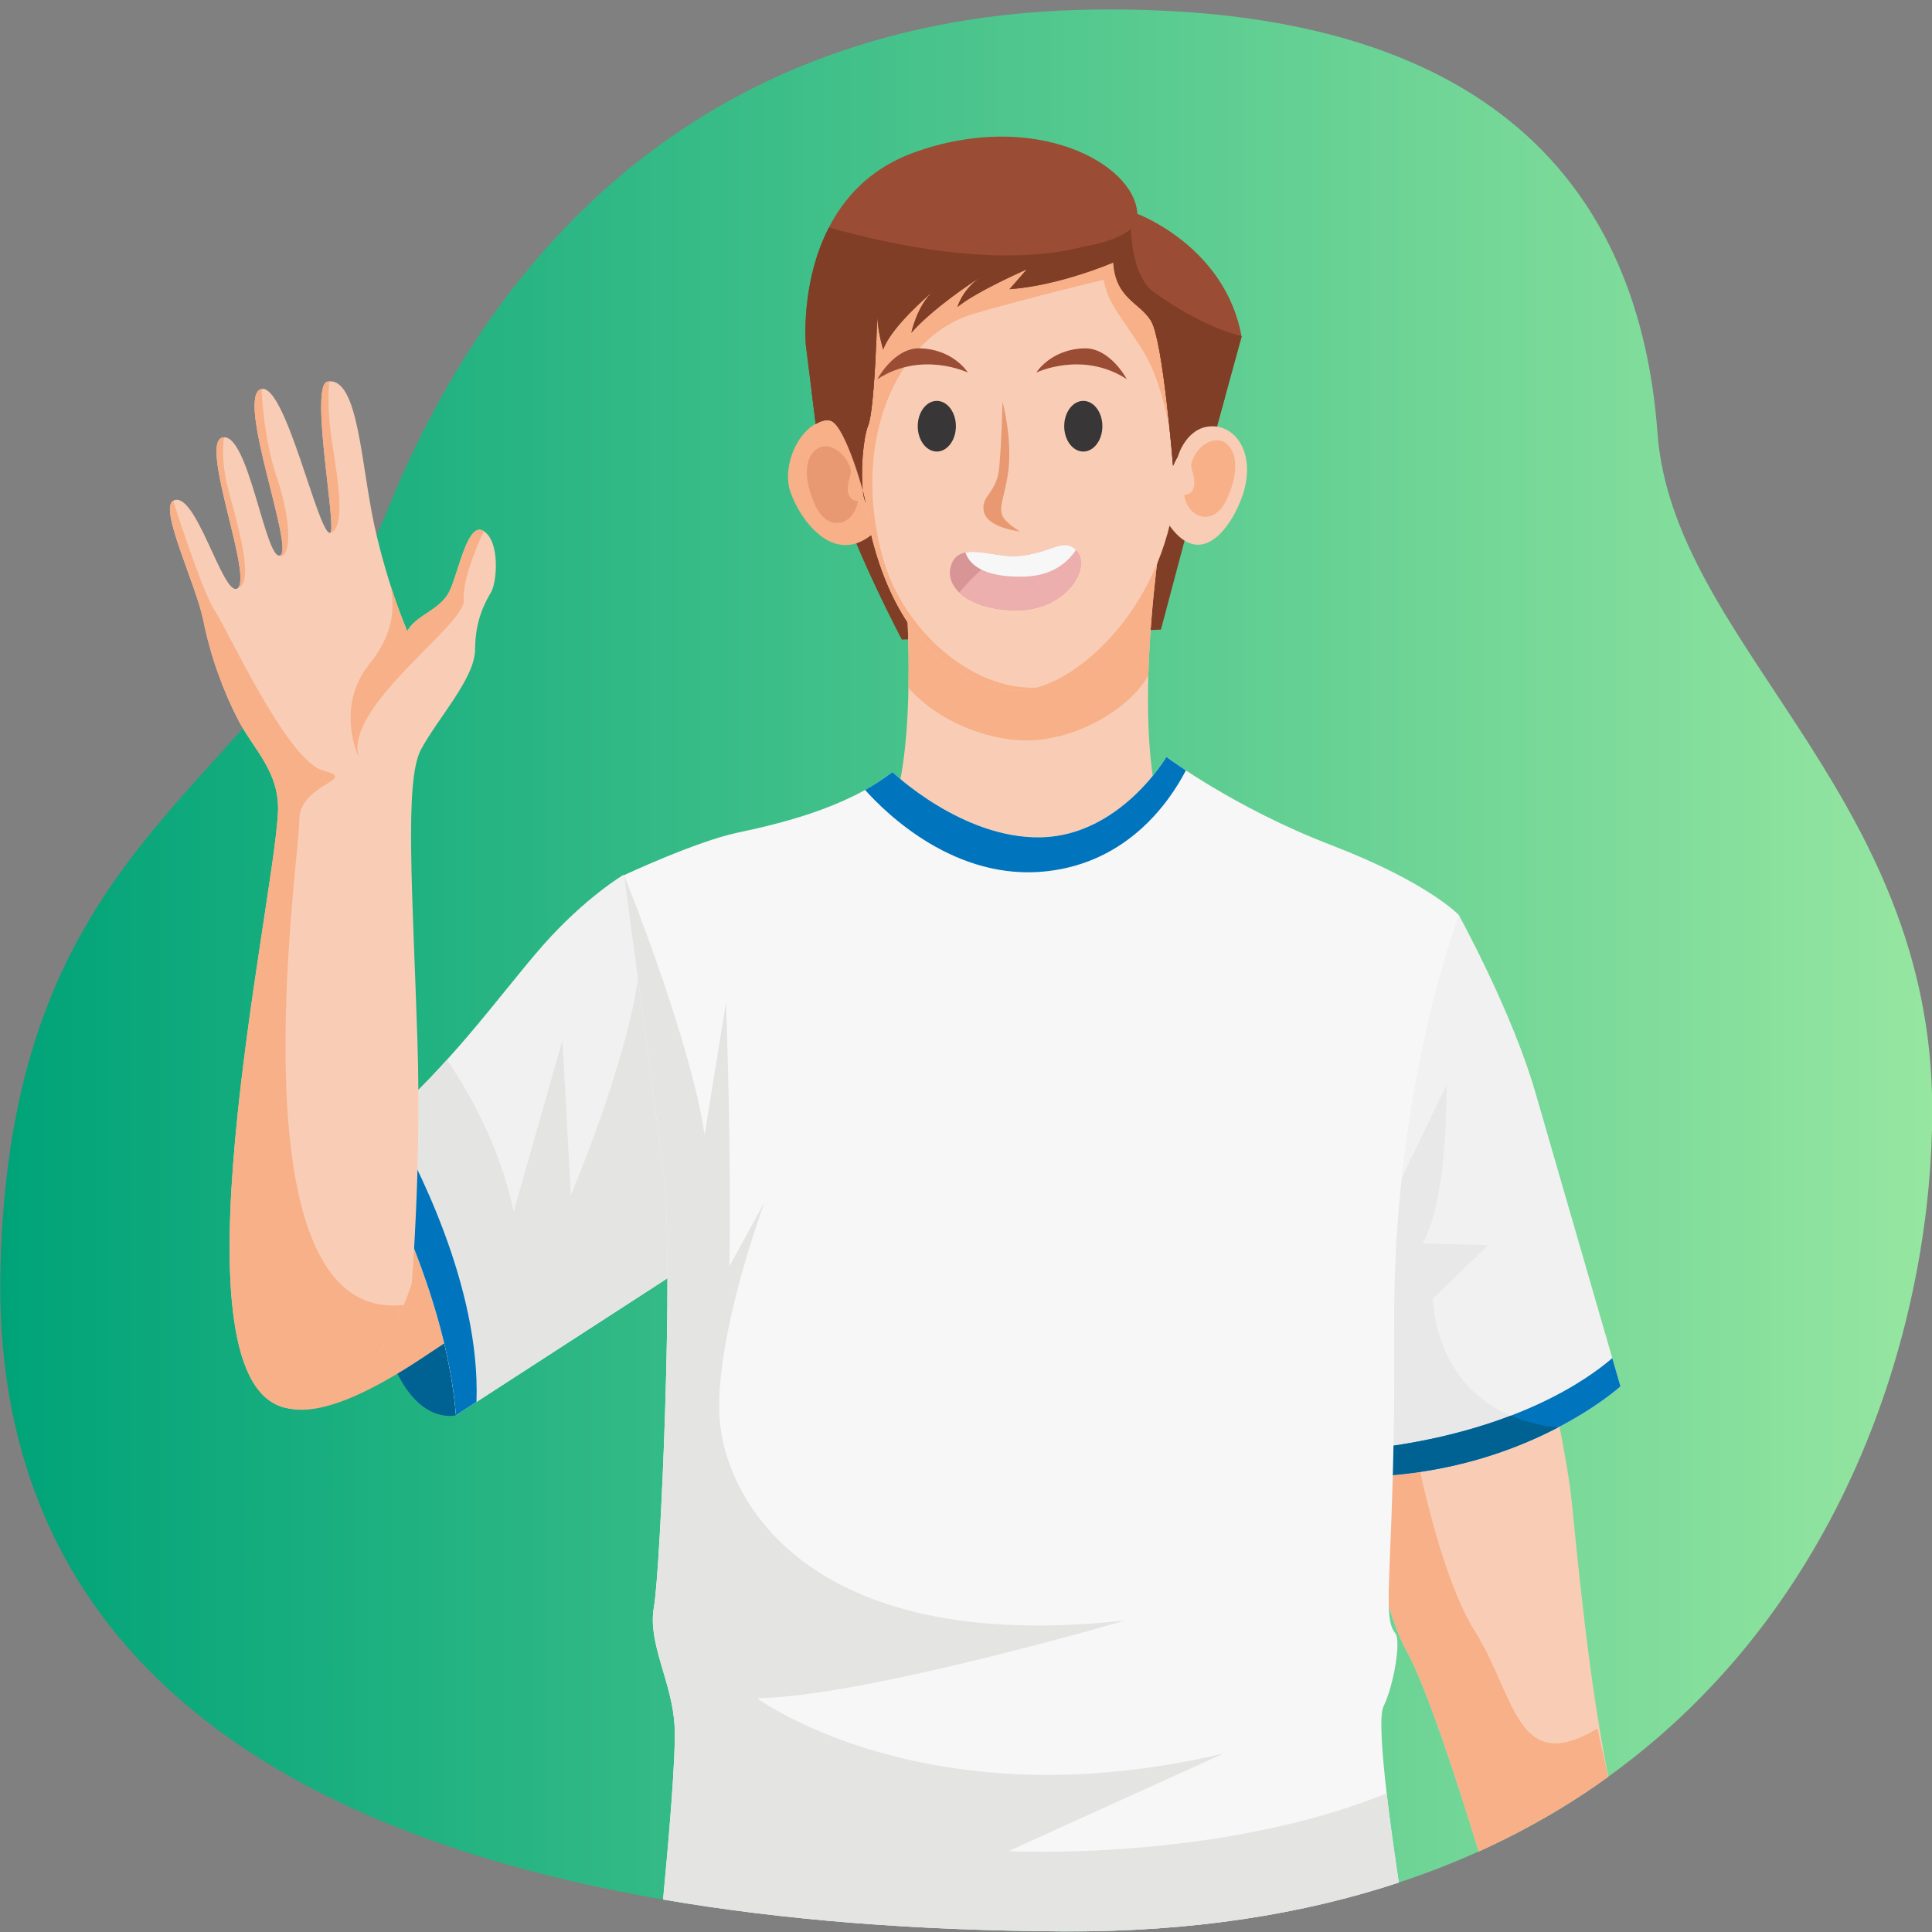 <svg width="105" height="105" viewBox="0 0 105 105" fill="none" xmlns="http://www.w3.org/2000/svg">
<rect x="0" y="0" width="105" height="105" fill="#808080" stroke="none"/>
<g clip-path="url(#clip0_751_14763)">
<path fill-rule="evenodd" clip-rule="evenodd" d="M105.012 60.063C105.014 60.492 105.012 60.929 105 61.371C104.74 72.407 100.194 87.349 87.405 96.56C87.403 96.565 87.4 96.565 87.398 96.567C85.284 98.092 82.945 99.457 80.363 100.624H80.361C78.984 101.247 77.54 101.81 76.022 102.311C70.822 104.032 64.782 105.005 57.788 104.967C49.787 104.924 42.513 104.351 36.036 103.235C12.602 99.194 -0.422 88.022 0.024 68.962C0.594 44.633 14.702 43.303 21.102 27.608C27.947 10.823 40.874 0.814 59.282 0.523C81.179 0.179 89.114 10.4 90.08 23.528C90.911 34.777 104.542 42.776 105 59.426C105.007 59.636 105.009 59.848 105.012 60.063Z" fill="url(#paint0_linear_751_14763)"/>
<path fill-rule="evenodd" clip-rule="evenodd" d="M24.781 76.915C24.781 76.915 22.666 77.515 21.27 73.903L24.581 72.426L24.781 76.915Z" fill="#006293"/>
<path fill-rule="evenodd" clip-rule="evenodd" d="M87.405 96.56C87.403 96.564 87.401 96.564 87.398 96.567C85.284 98.092 82.945 99.457 80.363 100.624H80.361C79.244 96.963 77.533 91.665 76.421 89.68C74.653 86.523 73.631 77.307 71.133 71.684C71.133 71.684 71.51 64.931 81.764 63.563C81.764 63.563 85.019 77.774 85.391 81.347C85.78 85.081 86.3 90.945 87.405 96.56Z" fill="#F9CDB5"/>
<path fill-rule="evenodd" clip-rule="evenodd" d="M87.398 96.567C85.284 98.092 82.945 99.457 80.363 100.624H80.361C79.244 96.963 77.533 91.665 76.421 89.68C76.085 89.078 75.777 88.26 75.478 87.286V87.284C74.211 83.143 73.156 76.235 71.133 71.684C71.133 71.684 70.109 67.141 76.087 64.936C77.144 64.544 78.423 64.227 79.967 64.022C79.967 64.022 80.313 66.15 80.812 68.964C79.342 69.515 77.259 70.753 75.991 73.498C75.991 73.498 77.473 84.408 80.187 88.711C82.353 92.147 82.408 96.593 86.816 93.944C87.019 94.834 87.215 95.712 87.398 96.567Z" fill="#F7B088"/>
<path fill-rule="evenodd" clip-rule="evenodd" d="M28.207 55.182C28.207 55.182 15.476 66.586 14.215 70.465C14.215 70.465 11.033 81.737 23.002 73.768C34.971 65.8 35.066 66.093 35.044 65.575C35.023 65.058 34.697 52.843 28.207 55.182Z" fill="#F7B088"/>
<path fill-rule="evenodd" clip-rule="evenodd" d="M19.724 61.939C19.724 61.939 24.21 69.662 24.781 76.915L38.95 67.739L33.909 47.533C33.909 47.533 31.839 48.739 29.511 51.374C27.183 54.009 24.109 58.483 19.724 61.939Z" fill="#F1F1F1"/>
<path fill-rule="evenodd" clip-rule="evenodd" d="M34.835 51.242L38.95 67.739L24.781 76.915C24.21 69.661 19.724 61.939 19.724 61.939C21.434 60.59 22.945 59.088 24.29 57.599C25.391 59.207 27.154 62.205 27.918 65.839L30.567 56.535L31.026 64.957C31.026 64.957 34.789 56.073 34.796 51.607C34.796 51.465 34.809 51.343 34.835 51.242Z" fill="#E4E5E3"/>
<path fill-rule="evenodd" clip-rule="evenodd" d="M21.186 60.71C22.544 63.064 26.131 69.909 25.895 76.194L24.781 76.915C24.21 69.661 19.724 61.939 19.724 61.939C20.228 61.541 20.715 61.13 21.186 60.71Z" fill="#0074BD"/>
<path fill-rule="evenodd" clip-rule="evenodd" d="M22.378 69.75C22.378 69.75 22.904 63.389 22.687 56.599C22.43 48.526 21.972 42.444 22.873 40.748C23.773 39.053 25.82 36.862 25.821 35.288C25.822 33.714 26.365 32.733 26.687 32.187C27.009 31.641 27.187 29.452 26.295 28.869C25.403 28.285 24.927 31.129 24.421 32.149C23.915 33.169 22.586 33.435 22.136 34.301C22.136 34.301 21.099 31.96 20.357 28.605C19.616 25.249 19.481 20.441 17.801 20.738C16.794 20.916 18.352 28.891 17.937 28.959C17.29 29.065 15.476 20.632 14.159 21.157C12.841 21.682 16.024 29.875 15.223 30.186C14.422 30.498 13.473 23.272 12.046 23.793C10.872 24.222 13.819 31.539 12.881 31.992C12.093 32.371 10.613 26.542 9.412 27.218C8.637 27.654 10.654 31.755 11.048 33.71C11.441 35.666 12.133 37.569 12.963 39.158C13.793 40.748 15.219 41.967 15.107 44.174C14.838 49.452 8.983 75.461 15.672 76.541C20.083 77.254 22.378 69.75 22.378 69.75Z" fill="#F9CDB5"/>
<path fill-rule="evenodd" clip-rule="evenodd" d="M21.241 31.866C21.728 33.38 22.136 34.301 22.136 34.301C22.586 33.434 23.915 33.168 24.421 32.148C24.923 31.137 25.395 28.332 26.273 28.854C26.281 28.859 26.288 28.863 26.295 28.868C26.295 28.868 25.106 31.304 25.2 32.638C25.294 33.973 18.668 38.403 19.498 41.166C19.498 41.166 18.187 38.447 20.071 36.099C21.497 34.323 21.406 32.94 21.241 31.866Z" fill="#F7B088"/>
<path fill-rule="evenodd" clip-rule="evenodd" d="M17.895 20.726L17.897 20.733C17.897 20.733 17.738 21.903 18.011 23.78C18.283 25.656 18.865 28.606 17.962 28.971L17.957 28.948C18.298 28.611 16.811 20.912 17.801 20.737C17.833 20.732 17.864 20.728 17.895 20.726ZM14.286 21.133L14.218 21.26C14.218 21.26 14.331 23.876 15.036 25.925C15.741 27.975 15.902 30.028 15.275 30.246L15.252 30.169C15.942 29.663 12.857 21.674 14.158 21.156C14.2 21.139 14.243 21.132 14.286 21.133ZM12.179 23.766L12.173 23.806C12.173 23.806 11.955 24.934 12.431 26.706C12.908 28.477 13.832 31.623 12.963 31.935L12.959 31.926C13.633 31.075 10.909 24.208 12.046 23.793C12.091 23.776 12.135 23.767 12.179 23.766Z" fill="#F7B088"/>
<path fill-rule="evenodd" clip-rule="evenodd" d="M9.402 27.224L9.412 27.218C9.412 27.218 10.993 32.193 11.685 33.211C12.377 34.229 15.616 41.389 17.59 41.888C19.564 42.387 16.223 42.568 16.264 44.62C16.301 46.513 12.431 72.005 21.947 70.919C21.093 72.999 18.976 77.075 15.672 76.541C8.983 75.461 14.838 49.452 15.107 44.174C15.22 41.967 13.794 40.748 12.963 39.159C12.133 37.569 11.441 35.666 11.048 33.711C10.655 31.763 8.653 27.688 9.402 27.224Z" fill="#F7B088"/>
<path fill-rule="evenodd" clip-rule="evenodd" d="M65.681 24.485L63.094 34.218L49.011 34.76C49.011 34.76 44.303 25.827 45.581 24.982C46.858 24.137 65.681 24.485 65.681 24.485Z" fill="#803E26"/>
<path fill-rule="evenodd" clip-rule="evenodd" d="M63.297 27.712L48.995 28.946C48.995 28.946 50.54 43.224 47.448 45.685C44.327 48.171 50.665 58.912 55.895 58.503C61.93 58.031 66.691 50.536 63.832 45.958C60.936 41.319 63.297 27.712 63.297 27.712Z" fill="#F9CDB5"/>
<path fill-rule="evenodd" clip-rule="evenodd" d="M49.372 37.388C49.45 33.15 48.994 28.946 48.994 28.946L63.297 27.712C63.297 27.712 62.539 32.08 62.409 36.711C61.445 38.433 58.644 40.208 55.843 40.24C53.96 40.262 51.188 39.409 49.372 37.388Z" fill="#F7B088"/>
<path fill-rule="evenodd" clip-rule="evenodd" d="M47.359 24.757C47.359 24.757 46.916 22.866 45.239 22.809C43.562 22.75 42.476 25.172 42.929 26.646C43.383 28.119 45.462 31.26 47.886 28.576L47.359 24.757Z" fill="#F7B088"/>
<path fill-rule="evenodd" clip-rule="evenodd" d="M46.624 27.231C46.624 27.231 46.023 27.261 46.077 26.484C46.132 25.706 46.46 25.809 46.02 25.031C45.739 24.533 45.124 24.145 44.634 24.286C43.957 24.48 43.422 25.563 44.328 27.504C45.016 28.979 46.433 28.521 46.624 27.231Z" fill="#E89972"/>
<path fill-rule="evenodd" clip-rule="evenodd" d="M64.359 26.898C64.359 26.898 64.961 26.928 64.906 26.151C64.852 25.373 64.524 25.477 64.964 24.698C65.245 24.2 65.859 23.812 66.35 23.953C67.027 24.147 67.562 25.23 66.656 27.171C65.968 28.646 64.55 28.188 64.359 26.898Z" fill="#C9C9C9"/>
<path fill-rule="evenodd" clip-rule="evenodd" d="M56.518 10.034C52.198 9.786 45.615 12.845 46.746 25.325C47.63 35.072 52.473 37.467 55.258 37.525C58.164 37.585 63.209 33.258 63.907 26.609C64.604 19.96 66.258 10.594 56.518 10.034Z" fill="#F9CDB5"/>
<path fill-rule="evenodd" clip-rule="evenodd" d="M56.348 37.371C55.963 37.479 55.596 37.532 55.258 37.525C52.473 37.467 47.63 35.072 46.746 25.325C45.615 12.845 52.198 9.786 56.518 10.034C64.788 10.509 64.844 17.332 64.245 23.451C63.814 23.728 63.639 23.889 63.639 23.889C63.639 23.889 63.272 20.841 62.056 18.961C60.841 17.081 60.203 16.453 59.984 15.204C59.984 15.204 55.979 16.16 52.948 17.043C48.684 18.286 46.171 24.1 48.028 30.48C49.105 34.177 52.762 37.525 56.348 37.371Z" fill="#F7B088"/>
<path fill-rule="evenodd" clip-rule="evenodd" d="M54.484 21.828C54.484 21.828 55.076 23.975 54.762 25.867C54.449 27.758 53.921 27.928 55.429 28.883C55.429 28.883 53.671 28.696 53.473 27.815C53.275 26.933 54.17 26.841 54.304 25.423C54.437 24.004 54.484 21.828 54.484 21.828Z" fill="#E89972"/>
<path fill-rule="evenodd" clip-rule="evenodd" d="M51.717 30.644C52.199 29.406 54.013 30.33 55.326 30.223C57.195 30.069 57.886 29.082 58.571 30.022C59.257 30.962 57.895 33.139 55.324 33.169C52.751 33.199 51.218 31.927 51.717 30.644Z" fill="#D89595"/>
<path fill-rule="evenodd" clip-rule="evenodd" d="M58.875 21.787C59.447 21.787 59.912 22.404 59.912 23.164C59.912 23.923 59.447 24.541 58.875 24.541C58.302 24.541 57.838 23.923 57.838 23.164C57.838 22.404 58.302 21.787 58.875 21.787Z" fill="#383637"/>
<path fill-rule="evenodd" clip-rule="evenodd" d="M50.914 21.787C51.486 21.787 51.951 22.404 51.951 23.164C51.951 23.923 51.486 24.541 50.914 24.541C50.342 24.541 49.877 23.923 49.877 23.164C49.877 22.404 50.342 21.787 50.914 21.787Z" fill="#383637"/>
<path fill-rule="evenodd" clip-rule="evenodd" d="M56.322 20.248C56.322 20.248 58.832 19.041 61.24 20.608C61.24 20.608 60.335 18.891 58.926 18.932C57.092 18.985 56.322 20.248 56.322 20.248Z" fill="#9B4C34"/>
<path fill-rule="evenodd" clip-rule="evenodd" d="M52.601 20.248C52.601 20.248 50.092 19.041 47.683 20.608C47.683 20.608 48.588 18.891 49.998 18.932C51.831 18.985 52.601 20.248 52.601 20.248Z" fill="#9B4C34"/>
<path fill-rule="evenodd" clip-rule="evenodd" d="M60.503 14.266C60.503 14.266 57.585 15.528 54.865 15.717L55.805 14.641C55.805 14.641 53.158 15.788 52.037 16.68C52.037 16.68 52.325 15.638 53.448 14.958C53.448 14.958 50.894 16.548 49.529 18.083C49.529 18.083 49.871 16.513 50.773 15.784C50.773 15.784 48.47 17.682 48 18.994C48 18.994 47.742 18.191 47.676 17.27C47.676 17.27 47.532 22.237 47.187 23.109C46.842 23.981 46.746 26.251 46.957 27.044C47.168 27.836 46.889 26.655 46.889 26.655C46.889 26.655 45.825 22.792 45.048 22.849C45.048 22.849 44.791 22.738 44.333 23.043L43.795 18.752C43.795 18.752 43.068 10.713 49.621 8.309C56.174 5.906 61.679 8.863 61.812 11.622C61.812 11.622 66.599 13.397 67.478 18.294L66.139 23.17C66.139 23.17 64.591 23.388 63.751 25.317C63.751 25.317 63.208 18.498 62.559 17.447C61.911 16.397 60.645 16.258 60.503 14.266Z" fill="#9B4C34"/>
<path fill-rule="evenodd" clip-rule="evenodd" d="M45.05 12.36C48.406 13.314 54.347 14.599 58.934 13.395C58.934 13.395 60.701 13.131 61.468 12.439C61.468 12.439 61.461 14.993 62.722 15.889C63.642 16.542 65.464 17.746 67.474 18.275L67.478 18.294L66.139 23.17C66.139 23.17 64.591 23.388 63.751 25.317C63.751 25.317 63.208 18.498 62.559 17.447C61.911 16.397 60.645 16.258 60.503 14.266C60.503 14.266 57.585 15.527 54.865 15.717L55.805 14.641C55.805 14.641 53.158 15.788 52.037 16.68C52.037 16.68 52.305 15.712 53.33 15.033C53.406 14.984 53.448 14.958 53.448 14.958C53.408 14.982 53.368 15.008 53.33 15.033C52.812 15.365 50.719 16.745 49.529 18.083C49.529 18.083 49.856 16.58 50.715 15.833C50.753 15.801 50.773 15.784 50.773 15.784C50.754 15.8 50.735 15.816 50.715 15.833C50.356 16.137 48.426 17.805 48 18.994C48 18.994 47.743 18.191 47.676 17.27C47.676 17.27 47.533 22.237 47.187 23.108C46.893 23.853 46.78 25.616 46.884 26.609L46.888 26.644L46.889 26.655C46.897 26.687 47.165 27.825 46.957 27.044C46.929 26.938 46.906 26.806 46.889 26.655L46.889 26.655L46.888 26.644L46.886 26.629L46.884 26.609C46.836 26.176 45.775 22.795 45.047 22.849C45.047 22.849 44.79 22.738 44.333 23.043L43.795 18.752C43.795 18.752 43.491 15.387 45.05 12.36Z" fill="#803E26"/>
<path fill-rule="evenodd" clip-rule="evenodd" d="M62.559 17.447C63.494 18.943 65.663 20.835 66.571 21.594L66.139 23.17C66.139 23.17 64.591 23.388 63.751 25.317C63.751 25.317 63.212 18.551 62.567 17.46L62.559 17.447ZM47.584 19.441C47.507 20.895 47.378 22.627 47.187 23.109C46.892 23.853 46.779 25.616 46.884 26.61L46.889 26.655C46.896 26.687 47.164 27.826 46.957 27.044C46.929 26.938 46.906 26.807 46.889 26.655L46.889 26.655L46.884 26.61C46.836 26.177 45.775 22.796 45.047 22.849C45.047 22.849 44.806 22.777 44.333 23.043L44.112 21.279C45.468 20.738 47.047 19.856 47.584 19.441Z" fill="#803E26"/>
<path fill-rule="evenodd" clip-rule="evenodd" d="M54.35 30.17C54.688 30.217 55.021 30.247 55.326 30.223C57.196 30.069 57.886 29.082 58.572 30.022C59.257 30.962 57.896 33.139 55.324 33.169C53.867 33.186 52.743 32.786 52.133 32.202C52.598 31.645 53.359 30.843 54.35 30.17Z" fill="#EDAEAE"/>
<path fill-rule="evenodd" clip-rule="evenodd" d="M52.467 30.026C53.248 29.87 54.41 30.298 55.326 30.223C57.103 30.077 57.815 29.177 58.47 29.897C58.017 30.576 57.186 31.285 55.711 31.334C53.751 31.399 52.747 30.854 52.467 30.026Z" fill="#F7F7F7"/>
<path fill-rule="evenodd" clip-rule="evenodd" d="M64.034 24.757C64.034 24.757 64.484 23.228 65.809 23.17C67.133 23.111 68.187 24.565 67.616 26.649C67.216 28.112 65.465 31.238 63.55 28.554L64.034 24.757Z" fill="#F9CDB5"/>
<path fill-rule="evenodd" clip-rule="evenodd" d="M64.359 26.898C64.359 26.898 64.961 26.928 64.906 26.151C64.852 25.373 64.524 25.477 64.964 24.698C65.245 24.2 65.859 23.812 66.35 23.953C67.027 24.147 67.562 25.23 66.656 27.171C65.968 28.646 64.55 28.188 64.359 26.898Z" fill="#F7B088"/>
<path fill-rule="evenodd" clip-rule="evenodd" d="M79.289 49.741C79.289 49.741 82.176 54.976 83.442 59.363C84.708 63.749 88.069 75.346 88.069 75.346C88.069 75.346 83.022 79.952 74.435 80.243C74.435 80.243 71.874 57.331 79.289 49.741Z" fill="#F1F1F1"/>
<path fill-rule="evenodd" clip-rule="evenodd" d="M79.278 49.767C79.06 50.291 75.578 58.781 75.995 64.403L78.612 58.981C78.612 58.981 78.72 65.197 77.303 67.582L80.879 67.67L77.873 70.579C77.873 70.579 77.891 76.853 84.672 77.582C82.333 78.801 78.853 80.093 74.435 80.243C74.435 80.243 71.874 57.331 79.289 49.741L79.278 49.767Z" fill="#E8E8E8"/>
<path fill-rule="evenodd" clip-rule="evenodd" d="M87.624 73.81L88.069 75.346C88.069 75.346 83.022 79.952 74.435 80.243C74.435 80.243 74.374 79.701 74.299 78.757C82.257 77.875 86.32 74.943 87.624 73.81Z" fill="#0074BD"/>
<path fill-rule="evenodd" clip-rule="evenodd" d="M82.104 76.94C82.829 77.249 83.678 77.475 84.672 77.581C84.124 77.867 83.514 78.157 82.843 78.435L82.777 78.462L82.71 78.489L82.698 78.494L82.643 78.517L82.628 78.523L82.576 78.544L82.558 78.55L82.508 78.571L82.489 78.578L82.439 78.598L82.419 78.606L82.371 78.625L82.349 78.633L82.302 78.651L82.279 78.66L82.232 78.678L82.208 78.687L82.163 78.705L82.138 78.714L82.093 78.731L82.067 78.741L82.022 78.757L81.996 78.767L81.951 78.784L81.924 78.793L81.879 78.81L81.852 78.82L81.808 78.836L81.78 78.846L81.735 78.862L81.707 78.872L81.662 78.888L81.634 78.897L81.589 78.913L81.561 78.923L81.516 78.939L81.487 78.949L81.442 78.964L81.413 78.974L81.368 78.989L81.339 78.999L81.293 79.015L81.264 79.024L81.217 79.04L81.189 79.049L81.141 79.065L81.114 79.074L81.064 79.09L81.038 79.098L80.986 79.115L80.962 79.123L80.885 79.147L80.808 79.171L80.73 79.195L80.652 79.219L80.574 79.243L80.496 79.266L80.468 79.274L80.417 79.289L80.386 79.298L80.338 79.312L80.306 79.322L80.259 79.335L80.225 79.345L80.179 79.358L80.144 79.367L80.099 79.38L80.063 79.39L80.019 79.402L79.982 79.412L79.938 79.424L79.9 79.434L79.856 79.446L79.819 79.456L79.775 79.467L79.737 79.477L79.693 79.489L79.654 79.499L79.61 79.51L79.572 79.52L79.528 79.531L79.489 79.54L79.445 79.551L79.405 79.561L79.361 79.572L79.321 79.581L79.277 79.592L79.237 79.602L79.193 79.612L79.153 79.621L79.108 79.632L79.068 79.641L79.023 79.651L78.983 79.661L78.938 79.671L78.898 79.68L78.852 79.69L78.812 79.699L78.766 79.708L78.725 79.717L78.68 79.727L78.639 79.736L78.593 79.745L78.552 79.754L78.505 79.763L78.465 79.772L78.418 79.781L78.377 79.789L78.329 79.799L78.289 79.806L78.24 79.816L78.201 79.823L78.151 79.833L78.112 79.84L78.061 79.85L78.023 79.857L77.933 79.873L77.844 79.889L77.754 79.905L77.663 79.92L77.573 79.935L77.534 79.941L77.481 79.95L77.441 79.956L77.39 79.964L77.348 79.971L77.298 79.979L77.256 79.985L77.206 79.993L77.163 79.999L77.113 80.006L77.07 80.012L77.02 80.019L76.977 80.025L76.927 80.032L76.883 80.038L76.833 80.045L76.789 80.051L76.739 80.057L76.695 80.063L76.645 80.069L76.6 80.075L76.55 80.081L76.478 80.089L76.47 80.09L76.384 80.1L76.378 80.101L76.289 80.111L76.192 80.121L76.097 80.131L76.007 80.14L76.001 80.14L75.913 80.149L75.905 80.15L75.818 80.158L75.808 80.158L75.722 80.166L75.711 80.167L75.626 80.174L75.614 80.175L75.529 80.182L75.517 80.183L75.432 80.189L75.413 80.191L75.39 80.193L75.364 80.195L75.341 80.196L75.315 80.198L75.291 80.2L75.265 80.201L75.241 80.203L75.215 80.205L75.192 80.206L75.165 80.208L75.141 80.209L75.115 80.211L75.091 80.212L75.042 80.215L74.992 80.218L74.942 80.221L74.891 80.224L74.841 80.226L74.79 80.229L74.74 80.231L74.689 80.233L74.638 80.236L74.588 80.238L74.537 80.24L74.486 80.242L74.435 80.243L74.433 80.223L74.431 80.208L74.426 80.16L74.419 80.093L74.409 79.997L74.406 79.959L74.403 79.934L74.396 79.869L74.395 79.85L74.385 79.755L74.376 79.651L74.374 79.625L74.365 79.536L74.363 79.507L74.353 79.401L74.352 79.382L74.34 79.245L74.327 79.094L74.326 79.087L74.313 78.937L74.311 78.913C74.307 78.862 74.303 78.81 74.299 78.757C77.51 78.401 80.087 77.711 82.104 76.94Z" fill="#006293"/>
<path fill-rule="evenodd" clip-rule="evenodd" d="M76.087 64.936C75.879 67.141 75.755 69.522 75.772 72.042C75.832 81.301 75.419 85.358 75.478 87.284V87.286C75.5 88.055 75.598 88.484 75.832 88.768C76.163 89.171 75.741 91.615 75.19 92.741C74.953 93.223 75.109 95.278 75.362 97.464C75.392 97.731 75.426 97.999 75.459 98.268C75.469 98.354 75.481 98.44 75.49 98.526C75.505 98.636 75.519 98.748 75.533 98.858C75.559 99.061 75.586 99.261 75.614 99.459C75.624 99.533 75.633 99.605 75.643 99.679C75.657 99.786 75.672 99.891 75.686 99.996C75.741 100.387 75.793 100.762 75.846 101.115C75.853 101.17 75.86 101.227 75.87 101.282C75.879 101.344 75.889 101.409 75.896 101.468C75.91 101.559 75.922 101.645 75.934 101.731C75.941 101.771 75.948 101.814 75.953 101.855C75.96 101.898 75.968 101.938 75.972 101.979C75.989 102.096 76.006 102.206 76.022 102.311C70.823 104.031 64.783 105.005 57.788 104.967C49.787 104.924 42.513 104.351 36.037 103.234C36.321 100.251 36.743 95.464 36.664 93.844C36.55 91.419 35.182 89.35 35.54 87.339C35.898 85.327 36.631 68.544 36.072 63.933C35.516 59.323 34.003 48.315 33.917 47.563C33.917 47.563 37.81 45.737 40.079 45.255C42.346 44.773 45.959 43.928 48.505 41.962C48.505 41.962 52.302 45.608 56.593 45.508C60.883 45.406 63.394 41.139 63.394 41.139C63.394 41.139 67.081 43.907 72.362 45.935C77.64 47.964 79.292 49.737 79.292 49.737C79.292 49.737 76.953 55.803 76.087 64.936Z" fill="#F7F7F7"/>
<path fill-rule="evenodd" clip-rule="evenodd" d="M76.022 102.31C70.823 104.031 64.783 105.005 57.788 104.966C49.787 104.924 42.513 104.351 36.037 103.234C36.321 100.251 36.743 95.464 36.664 93.844C36.55 91.419 35.182 89.35 35.54 87.338C35.898 85.327 36.631 68.543 36.072 63.933C35.516 59.322 34.003 48.314 33.917 47.562L33.958 47.665C34.359 48.667 37.593 56.838 38.292 61.678L39.459 54.462C39.459 54.462 39.771 63.124 39.638 68.818L41.561 65.317C41.485 65.525 38.965 72.326 39.091 76.752C39.22 81.246 43.637 90.009 61.165 88.066C61.165 88.066 46.999 92.214 41.153 92.297C41.153 92.297 50.405 99.125 66.518 95.292L54.817 100.602C54.817 100.602 66.105 101.208 75.362 97.464C75.392 97.731 75.426 97.998 75.459 98.268C75.469 98.354 75.481 98.44 75.49 98.526C75.505 98.635 75.519 98.748 75.533 98.857C75.559 99.06 75.586 99.261 75.614 99.459C75.624 99.533 75.633 99.604 75.643 99.678C75.657 99.786 75.672 99.891 75.686 99.996C75.741 100.387 75.793 100.762 75.846 101.115C75.853 101.17 75.86 101.227 75.87 101.282C75.879 101.344 75.889 101.408 75.896 101.468C75.91 101.559 75.922 101.645 75.934 101.731C75.941 101.771 75.948 101.814 75.953 101.855C75.96 101.898 75.968 101.938 75.972 101.979C75.989 102.096 76.006 102.205 76.022 102.31Z" fill="#E4E5E3"/>
<path fill-rule="evenodd" clip-rule="evenodd" d="M47.017 42.931C47.539 42.642 48.039 42.32 48.504 41.961C48.504 41.961 52.301 45.608 56.592 45.507C60.883 45.405 63.393 41.139 63.393 41.139C63.393 41.139 63.768 41.42 64.451 41.869C63.559 43.587 61.308 46.85 56.91 47.349C51.93 47.916 48.164 44.218 47.017 42.931Z" fill="#0074BD"/>
</g>
<defs>
<linearGradient id="paint0_linear_751_14763" x1="0.013" y1="52.741" x2="105.013" y2="52.741" gradientUnits="userSpaceOnUse">
<stop stop-color="#00A378"/>
<stop offset="1" stop-color="#96E6A1"/>
</linearGradient>
<clipPath id="clip0_751_14763">
<rect width="105" height="105" fill="white"/>
</clipPath>
</defs>
</svg>
